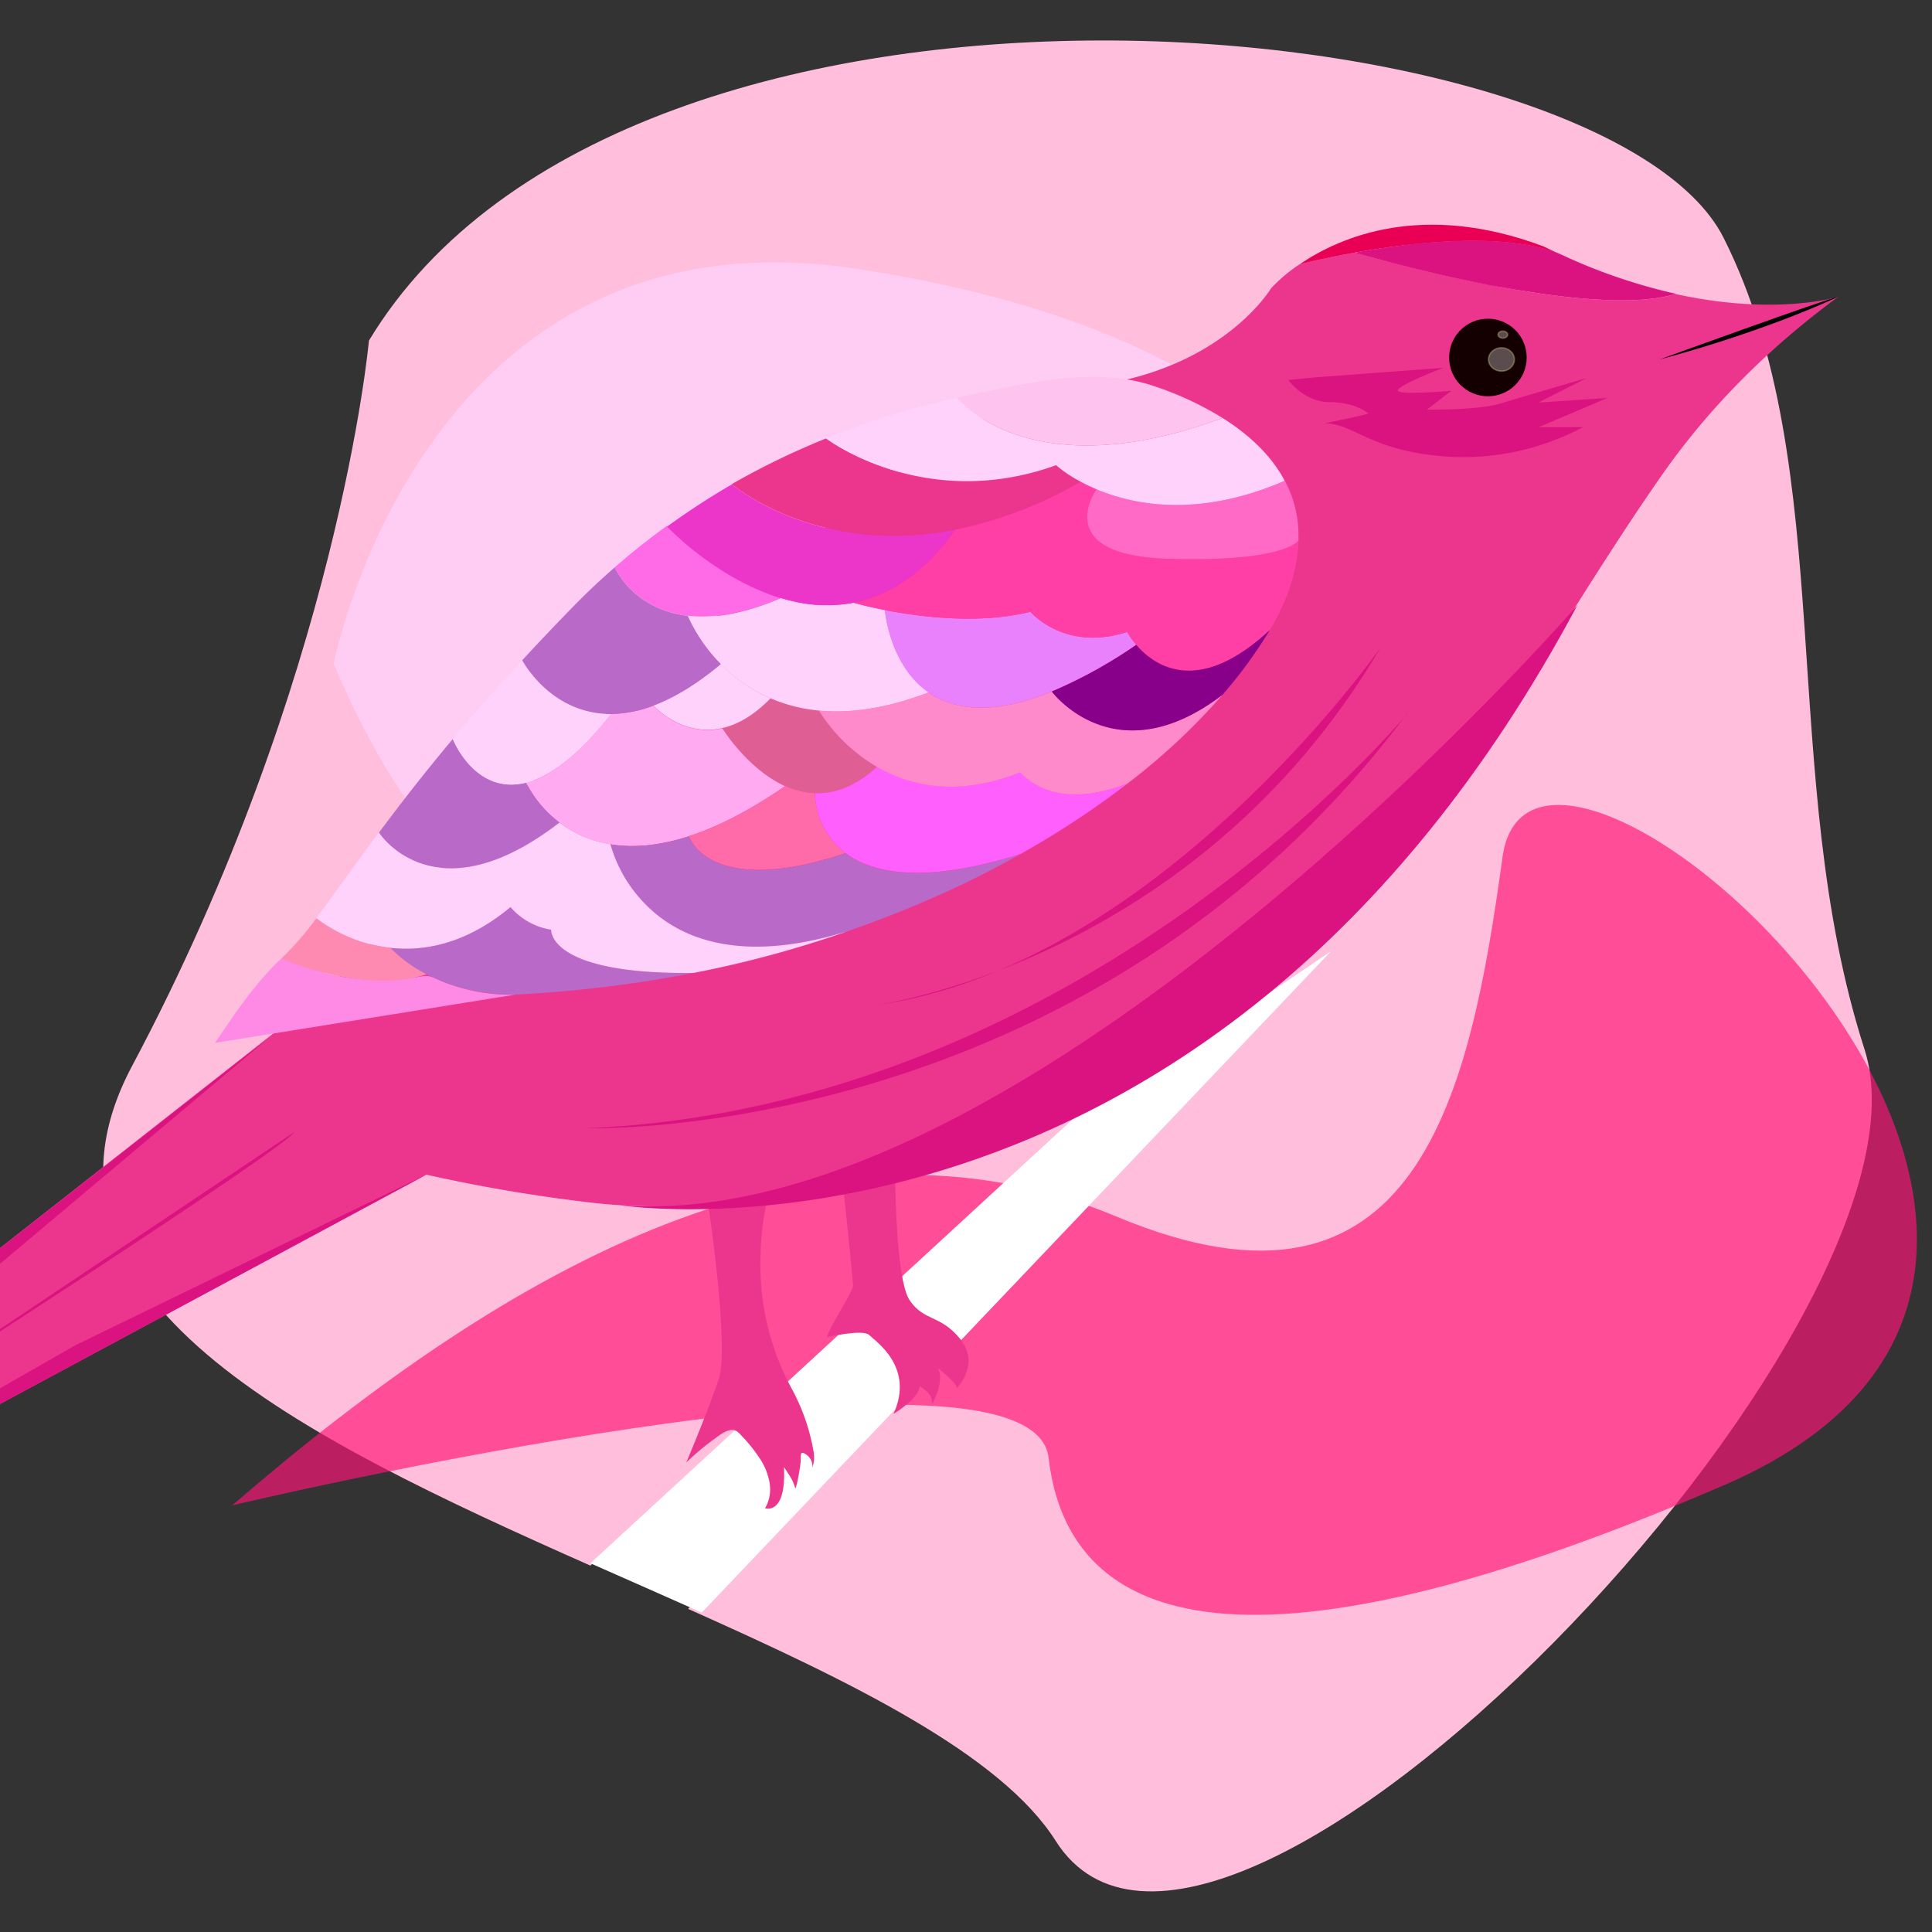 <svg id="Layer_1" data-name="Layer 1" xmlns="http://www.w3.org/2000/svg" viewBox="0 0 512 512">
    <rect x="0" y="0" width="512" height="512" fill="#333333" stroke="none"/>
    <defs>
        <style>
            .cls-1 {
                fill: #ffbfdc;
            }

            .cls-12,
            .cls-2 {
                fill: #ffd2fc;
            }

            .cls-2 {
                opacity: 0.74;
            }

            .cls-2,
            .cls-3,
            .cls-4,
            .cls-8 {
                isolation: isolate;
            }

            .cls-3 {
                fill: #ff1578;
                opacity: 0.67;
            }

            .cls-4 {
                fill: #d3e6fa;
            }

            .cls-4,
            .cls-8 {
                opacity: 0.3;
            }

            .cls-5,
            .cls-8 {
                fill: #fff;
            }

            .cls-6 {
                fill: #ec368d;
            }

            .cls-7 {
                fill: #150001;
            }

            .cls-8 {
                stroke: #f5ef99;
                stroke-miterlimit: 37.8;
                stroke-width: 0.39px;
            }

            .cls-9 {
                fill: #e980fc;
            }

            .cls-10 {
                fill: #df5f95;
            }

            .cls-11 {
                fill: #ffaaf1;
            }

            .cls-13 {
                fill: #ff6aa9;
            }

            .cls-14 {
                fill: #ffc3ef;
            }

            .cls-15 {
                fill: #b96ac9;
            }

            .cls-16 {
                fill: #ff8ae6;
            }

            .cls-17 {
                fill: #ff8ab1;
            }

            .cls-18 {
                fill: #ff5ffc;
            }

            .cls-19 {
                fill: #ff8acb;
            }

            .cls-20 {
                fill: #ff6ae7;
            }

            .cls-21 {
                fill: #ec36c9;
            }

            .cls-22 {
                fill: #ff3fa6;
            }

            .cls-23 {
                fill: #88008a;
            }

            .cls-24 {
                fill: #ff6ac6;
            }

            .cls-25 {
                fill: #db1381;
            }

            .cls-26 {
                fill: #e90055;
            }
        </style>
    </defs>
    <path class="cls-1"
        d="M494.11,278.06c-23.34-72.51-6.59-153.83-37.32-215S167-24.39,97.77,90.27c0,0-8,89.24-62.79,192.27-32.47,61,44.5,98.22,121.48,132.36L274.32,306.4c4.49.39,54.38-33.83,54.38-33.83L182.35,426.37c43.5,19.41,82.93,38.59,97.43,61.5C322.32,555.09,517.46,350.56,494.11,278.06Z" />
    <path id="path315" class="cls-2"
        d="M88.44,175.9S112.16,54,226.68,71.19,403.06,150.72,293.81,213,126.64,266,88.44,175.9Z" />
    <path id="path317" class="cls-3"
        d="M61.54,398.93c73.75-63.67,154.92-109.73,234.54-76.45s93.47-32.39,102.1-95.34S596.37,333.27,457,393.54s-174.78,30.58-179.11-7.2S61.54,398.93,61.54,398.93Z" />
    <path class="cls-4"
        d="M290.78,290.63,156.48,414.28c9.9,4.38,19.78,8.73,29.5,13.06L352.74,252.08S295.9,291.08,290.78,290.63Z" />
    <path class="cls-5"
        d="M290.78,290.63,156.48,414.28c9.9,4.38,19.78,8.73,29.5,13.06L352.74,252.08S295.9,291.08,290.78,290.63Z" />
    <g id="legs">
        <path id="path323" class="cls-6"
            d="M187.7,319.21s5.63,37.69,2.79,46.2-8.62,22.18-8.62,22.18a70,70,0,0,1,7.46-6.28c1.33-.94,3.15-2.46,4.93-2.36,1,.05,1.76,1,2.42,1.71a39.23,39.23,0,0,1,4.44,5.51,16.51,16.51,0,0,1,2.91,7.36v.08a9.9,9.9,0,0,1-1.28,6.09s5.66,2,5-10.9c.47.67.91,1.34,1.33,2a12.85,12.85,0,0,1,1.71,3.7,3.39,3.39,0,0,0,.15-.41c.07-.23.14-.48.2-.72.12-.46.22-.93.31-1.39.2-.95.36-1.91.51-2.87a18.5,18.5,0,0,0,.26-2.57c0-1.43,0-2.06,1.54-1a3.78,3.78,0,0,1,1.53,3.39,8.73,8.73,0,0,0,.22-4.76,53.71,53.71,0,0,0-5.79-16.33,68.91,68.91,0,0,1-8.17-35.28,77.49,77.49,0,0,1,1.9-15.24S188.3,319.8,187.7,319.21Z" />
        <path id="path325" class="cls-6"
            d="M223.36,313.54s2.71,25.64,2.71,27.21-6.41,11.07-6.9,13.61c0,0,9.55-2.2,11.17-.57s12.12,8.44,6.45,20.91c0,0,6.92-4.19,6.92-7.33,0,0,3.78,1.88,3.26,4.82,0,0,3.35-5.54,1.67-9.54,0,0,4.93,3.69,4.93,5.24,0,0,6.3-6.4.94-13s-9.53-4.61-13.42-10.27-3.88-34.69-3.88-34.69-12.66,3.62-13.85,3.62Z" />
    </g>
    <path id="path328" class="cls-6"
        d="M487.16,78.64c-18,13.26-33.84,28.82-46.66,47.15-34.93,49.9-61.61,107.86-113.22,143.36-24.16,16.63-51.23,28.66-79.13,37.52-29.13,9.24-60.29,15.51-90.94,12.1A424.5,424.5,0,0,1,113,311.3L-123.42,438.47l14.57-12L-140,440.61,85.66,263.49,113.89,233s129.3-127.76,169-130.16,54-26.49,54-26.49A42.64,42.64,0,0,1,344.46,70h0c.36-.09,6.23-1.58,14.67-3.08,0,0,61.33,18.16,84.94,11h0C470.84,83.81,487.16,78.64,487.16,78.64Z" />
    <circle id="circle330" class="cls-7" cx="394.31" cy="94.74" r="10.28" />
    <ellipse id="ellipse332" class="cls-8" cx="397.9" cy="95.26" rx="3.43" ry="3.1" />
    <ellipse id="ellipse334" class="cls-8" cx="398.27" cy="88.68" rx="1.28" ry="0.93" />
    <path id="path336" class="cls-9"
        d="M301.14,170.89a125.71,125.71,0,0,1-22.38,12.37c-15.93,6.51-26.15,4.8-32.7.24-10.47-7.28-11.55-21.82-11.55-21.82,9.34,1.84,25,3.81,38.57.45.32.38,9.24,10.62,25.64,5.34a20.52,20.52,0,0,0,2.42,3.42Z" />
    <path id="path338" class="cls-10"
        d="M232.43,203.22c-5.82,5.36-11.4,7.2-16.48,7a21.17,21.17,0,0,1-7.82-1.93c-10-4.52-16.69-15.35-16.69-15.35,3.89-.89,8.22-3.21,12.76-7.87A42.25,42.25,0,0,0,217,188.32,45.3,45.3,0,0,0,232.43,203.22Z" />
    <path id="path340" class="cls-11"
        d="M208.13,208.29c-9.73,6.72-18.2,10.92-25.56,13.31-8.27,2.67-15.14,3.08-20.77,2.14h0a30.4,30.4,0,0,1-22.37-16.32c6-1.52,13.43-6.63,22.54-18.22A32.35,32.35,0,0,0,173.14,187c.3.32,7.72,8.39,18.3,6,0,0,6.66,10.83,16.69,15.35Z" />
    <path id="path342" class="cls-12"
        d="M204.2,185.07c-4.54,4.66-8.87,7-12.76,7.87-10.58,2.42-18-5.65-18.3-6,5.32-2,11.27-5.48,17.87-11a41.76,41.76,0,0,0,13.19,9.12Z" />
    <path id="path344" class="cls-13"
        d="M224.07,226.09c-36.35,12.13-41.5-4.49-41.5-4.49,7.39-2.39,15.83-6.59,25.56-13.31a21,21,0,0,0,7.83,1.9A20.6,20.6,0,0,0,224.07,226.09Z" />
    <path id="path346" class="cls-14"
        d="M324,110.77c-51,18.9-70-4.88-70.37-5.37,1.31-.3,2.61-.58,3.93-.86,15.17-3.13,32.87-7.39,48.05-2.29A86.51,86.51,0,0,1,324,110.77Z" />
    <path id="path348" class="cls-15"
        d="M183.83,257.84a337,337,0,0,1-47.4,5.74A48.47,48.47,0,0,1,113,258.19h0a36.63,36.63,0,0,1-9.62-7c8.87,1,20-.92,31.9-10.79a17.81,17.81,0,0,0,10.77,6c0,.34-.38,11.89,37.76,11.45Z" />
    <path id="path350" class="cls-16"
        d="M57,276.37c5.24-7.76,10.66-15.92,17.54-22.34.44-.4,11.09,3.7,12.12,4a61.76,61.76,0,0,0,24.85.75,6.58,6.58,0,0,1,2-.11,7,7,0,0,1,1.88.67,48.44,48.44,0,0,0,21.05,4.27" />
    <path id="path352" class="cls-17"
        d="M113.07,258.19c-16.75,5.55-38.5-4.16-38.5-4.16a85.49,85.49,0,0,0,9.31-10.72,40,40,0,0,0,19.57,7.89h0A36.77,36.77,0,0,0,113.07,258.19Z" />
    <path id="path354" class="cls-15"
        d="M148.3,218c-33.27,25.63-47.88,2.66-47.88,2.66,5.35-7.19,11.71-15.44,19.57-24.81,0,0,5.89,15,19.44,11.55A29.82,29.82,0,0,0,148.3,218Z" />
    <path id="path356" class="cls-12"
        d="M162,189.2c-9.11,11.58-16.57,16.69-22.54,18.21C125.87,210.87,120,195.86,120,195.86c5.38-6.42,11.45-13.37,18.38-20.89,0,0,7.49,14.37,23.6,14.23Z" />
    <path id="path358" class="cls-15"
        d="M270.45,226.32c-5.19,2.93-10.39,5.63-15.52,8.1a304,304,0,0,1-28.34,11.67l-2.7,1h-.09c-29.61,8.93-45.49.61-53.72-8.47a36.72,36.72,0,0,1-8.28-14.83c5.63.91,12.5.53,20.77-2.15,0,0,5.15,16.64,41.5,4.5h0c7.21,5.38,20.78,8.22,46.38.22Z" />
    <path id="path360" class="cls-12"
        d="M223.8,247.07a288.66,288.66,0,0,1-40,10.77h0c-38.14.44-37.76-11.09-37.74-11.45a17.84,17.84,0,0,1-10.77-6c-11.85,9.86-23,11.8-31.9,10.79h0a40.05,40.05,0,0,1-19.57-7.9c4.54-6,9.73-13.45,16.57-22.64,0,0,14.62,23,47.88-2.66a29.88,29.88,0,0,0,13.5,5.73h0a36.81,36.81,0,0,0,8.27,14.86c8.22,9.09,24.1,17.41,53.71,8.47Z" />
    <path id="path362" class="cls-18"
        d="M298.77,207.69a238.3,238.3,0,0,1-28.31,18.63h0c-25.6,8-39.17,5.15-46.37-.23h0a20.58,20.58,0,0,1-8.13-15.9c5.08.21,10.66-1.64,16.48-7,8.81,5.1,21.44,8,38,1.45C275.56,210,284.25,213.2,298.77,207.69Z" />
    <path id="path364" class="cls-19"
        d="M324,184.1a171,171,0,0,1-25.26,23.59c-14.51,5.51-23.2,2.31-28.38-3-16.52,6.58-29.14,3.64-37.95-1.45A45.14,45.14,0,0,1,217,188.31c8,.76,17.61-.41,29.07-4.81,6.55,4.56,16.77,6.27,32.69-.24.35.48,17.09,22.38,45.27.84Z" />
    <path id="path366" class="cls-20"
        d="M207,158.44c-10.34,4.42-18.44,5.45-24.72,4.74-14.62-1.68-19.36-12.85-19.36-12.85q6.66-5.81,13.83-11h0l0,0,.07.08.17.16.13.14.32.32.18.17.86.83.42.39.89.8c.13.12.26.25.4.36,1,.93,2.29,2,3.7,3.13l.46.37,1.11.85.44.33.49.36c.19.14.36.28.54.4l.56.4c2,1.4,4.16,2.85,6.53,4.21l1.14.62c.71.39,1.43.78,2.17,1.15.38.19.75.39,1.14.57l.73.35.85.39,1.09.48q.51.22,1,.42l.82.32.77.31.78.28.79.28c.31.09.61.21.93.3Z" />
    <path id="path368" class="cls-12"
        d="M246.06,183.5c-11.46,4.4-21.07,5.57-29.07,4.81a42.23,42.23,0,0,1-12.79-3.24A41.6,41.6,0,0,1,191,176a43.12,43.12,0,0,1-8.78-12.76c6.28.72,14.38-.31,24.72-4.74l.11,0,1.24.34.86.23.93.22c.31.08.46.12.69.16s.69.15,1,.21l.83.15,1,.16c.53.08,1,.14,1.57.19l.52.06.66.06.51,0c.69,0,1.37.06,2.06.08h.82c.93,0,1.85-.06,2.78-.14s1.85-.19,2.73-.35c.32,0,.62-.1.95-.16,0,0,3.21.94,8.3,1.93,0,0,1.09,14.54,11.54,21.83Z" />
    <path id="path370" class="cls-15"
        d="M191,176c-6.61,5.55-12.56,9-17.87,11A32.42,32.42,0,0,1,162,189.2c-16.11.14-23.6-14.23-23.6-14.23q6.27-6.81,13.52-14.24,3.23-3.3,6.6-6.44c1.45-1.33,2.91-2.65,4.4-3.94,0,0,4.73,11.16,19.35,12.84A43.12,43.12,0,0,0,191,176Z" />
    <path id="path372" class="cls-21"
        d="M253.17,140.37c-8.53,12-17.87,17.6-27,19.37-.32.06-.62.12-.94.16-.92.16-1.83.28-2.74.35s-1.85.13-2.77.14h-.83c-.69,0-1.37,0-2.05-.08l-.52,0-.66-.06-.51-.06c-.53-.05-1.05-.11-1.57-.19l-1-.16-.83-.15c-.34-.06-.69-.13-1-.21s-.47-.1-.7-.16l-.93-.22-.86-.22-1.23-.35-.12,0-.66-.21-.94-.3-.78-.28-.79-.28-.77-.3-.81-.32-1-.43-1.09-.48-.85-.38c-.29-.13-.49-.23-.73-.36s-.76-.37-1.14-.56c-.74-.37-1.47-.76-2.18-1.15l-1.14-.62c-2.36-1.37-4.55-2.81-6.53-4.22-.18-.12-.37-.26-.55-.4l-.54-.39-.5-.36-.43-.34-1.11-.85c-.16-.12-.32-.24-.46-.36-1.45-1.14-2.7-2.21-3.7-3.13l-.41-.36c-.32-.28-.61-.56-.88-.8l-.42-.4c-.34-.31-.62-.61-.87-.82a1.37,1.37,0,0,0-.17-.17l-.32-.33-.13-.13-.17-.17-.07-.07,0,0h0A199.88,199.88,0,0,1,194,128.34s22.27,19.27,59.18,12Z" />
    <path id="path374" class="cls-6"
        d="M286.39,127.64a110.77,110.77,0,0,1-33.22,12.72c-36.91,7.24-59.23-12.07-59.23-12.07q7.77-4.44,15.91-8.19,4.5-2.07,9.08-3.92h0c.5.38,26.27,19.63,60.95,7.09a35.29,35.29,0,0,0,6.51,4.37Z" />
    <path id="path376" class="cls-22"
        d="M344.11,143.19c-.21,8.38-3.26,16.57-7.59,23.8-19.1,17.75-30.67,9.37-35.36,3.9a19.89,19.89,0,0,1-2.41-3.42c-16.39,5.28-25.33-5-25.65-5.34-13.55,3.36-29.22,1.37-38.56-.45-5.09-1-8.31-1.94-8.31-1.94,9.12-1.77,18.44-7.39,27-19.37a110.4,110.4,0,0,0,33.22-12.72c1.24.66,2.62,1.34,4.18,2,0,0-12.52,17.47,18.87,18.43s34.65-4.89,34.65-4.89Z" />
    <path id="path378" class="cls-23"
        d="M336.5,167A123.1,123.1,0,0,1,324,184.1c-28.18,21.56-44.92-.36-45.27-.84a125.71,125.71,0,0,0,22.38-12.37c4.69,5.47,16.28,13.85,35.36-3.9Z" />
    <path id="path380" class="cls-24"
        d="M344.11,143.19s-3.24,5.86-34.65,4.89-18.87-18.43-18.87-18.43c10.16,4.31,27.26,7.58,49.91-2.24a30.86,30.86,0,0,1,3.61,13.78Z" />
    <path id="path382" class="cls-12"
        d="M340.46,127.41c-22.64,9.82-39.73,6.53-49.91,2.24-1.55-.66-2.95-1.34-4.17-2a34.4,34.4,0,0,1-6.5-4.37c-34.68,12.54-60.45-6.71-60.95-7.09a221.39,221.39,0,0,1,34.68-10.79c.39.49,19.42,24.27,70.38,5.37C330.85,115.09,336.84,120.56,340.46,127.41Z" />
    <path id="path387" d="M439.82,95.26s44-16,47.34-16.63C487.16,78.64,468.87,87.47,439.82,95.26Z" />
    <path id="path389" class="cls-25" d="M373,189.06S287.08,293.37,155.41,299c0,0,132.14,4.24,217.55-110Z" />
    <path id="path391" class="cls-26"
        d="M413,67.21c-14.58-5.72-38.49-3-53.87-.28-8.44,1.49-14.31,3-14.67,3.08C355.16,62.75,377,53.27,409,65.28c1.36.67,2.7,1.31,4,1.93Z" />
    <path id="path385" class="cls-25" d="M365.88,171.6s-59.45,84.94-134.49,94.88c0,0,84.94-10.88,134.49-94.88Z" />
    <path id="path393" class="cls-25"
        d="M418,160.41s-145.45,167.35-253.74,159C164.29,319.37,320.16,343.71,418,160.41Z" />
    <path id="path395" class="cls-25" d="M78,300-29.1,371.69S74.88,304.89,78,300Z" />
    <path id="path397" class="cls-25"
        d="M348.58,100l34-2.53s-10.07,3.77-12,5.66,14.06.42,14.06.42l-6.5,5s13.63.21,19.71-1.67,22.64-6.7,22.64-6.7l-12.78,6.5L426,105.46l-18.24,7.75h11.74A67.49,67.49,0,0,1,383.4,121c-20.55-1.48-24.33-8.81-32.51-8.81,0,0,10.23-2,11.74-2.62,0,0-3.41-3-10.22-3s-11-5.87-11-5.87Z" />
    <path id="path399" class="cls-25"
        d="M444.09,77.9a31.58,31.58,0,0,1-4,.92c-1.48.25-3,.43-4.48.55s-3.28.19-4.93.21-3.52,0-5.28-.09-3.7-.2-5.55-.35-3.84-.35-5.75-.58-3.91-.48-5.87-.77-3.93-.61-5.9-.91-3.89-.68-5.84-1-3.81-.73-5.71-1.12-3.66-.76-5.48-1.16-3.46-.78-5.19-1.18l-4.81-1.15c-1.44-.35-2.89-.72-4.31-1.08-1.27-.33-2.53-.62-3.79-1l-3.15-.85c-1.24-.34-2.47-.66-3.7-1a5.93,5.93,0,0,1-.73-.16c-.32-.13,0-.29.16-.35a4.79,4.79,0,0,1,.93-.19l1.62-.27,3.39-.53c2.4-.35,4.82-.66,7.23-1s5.09-.52,7.64-.7,5.19-.3,7.79-.35,5.12,0,7.67.14,4.89.37,7.31.75a49.71,49.71,0,0,1,6.7,1.46,29.16,29.16,0,0,1,2.94,1c1,.39,1.93.88,2.88,1.3a148.17,148.17,0,0,0,28.17,9.4Z" />
    <polygon id="polygon401" class="cls-25" points="-140 440.59 71.93 274.46 -108.85 426.43 -140 440.59" />
    <polygon id="polygon403" class="cls-25" points="19.82 356.59 112.95 311.29 -123.42 438.47 19.82 356.59" />
</svg>